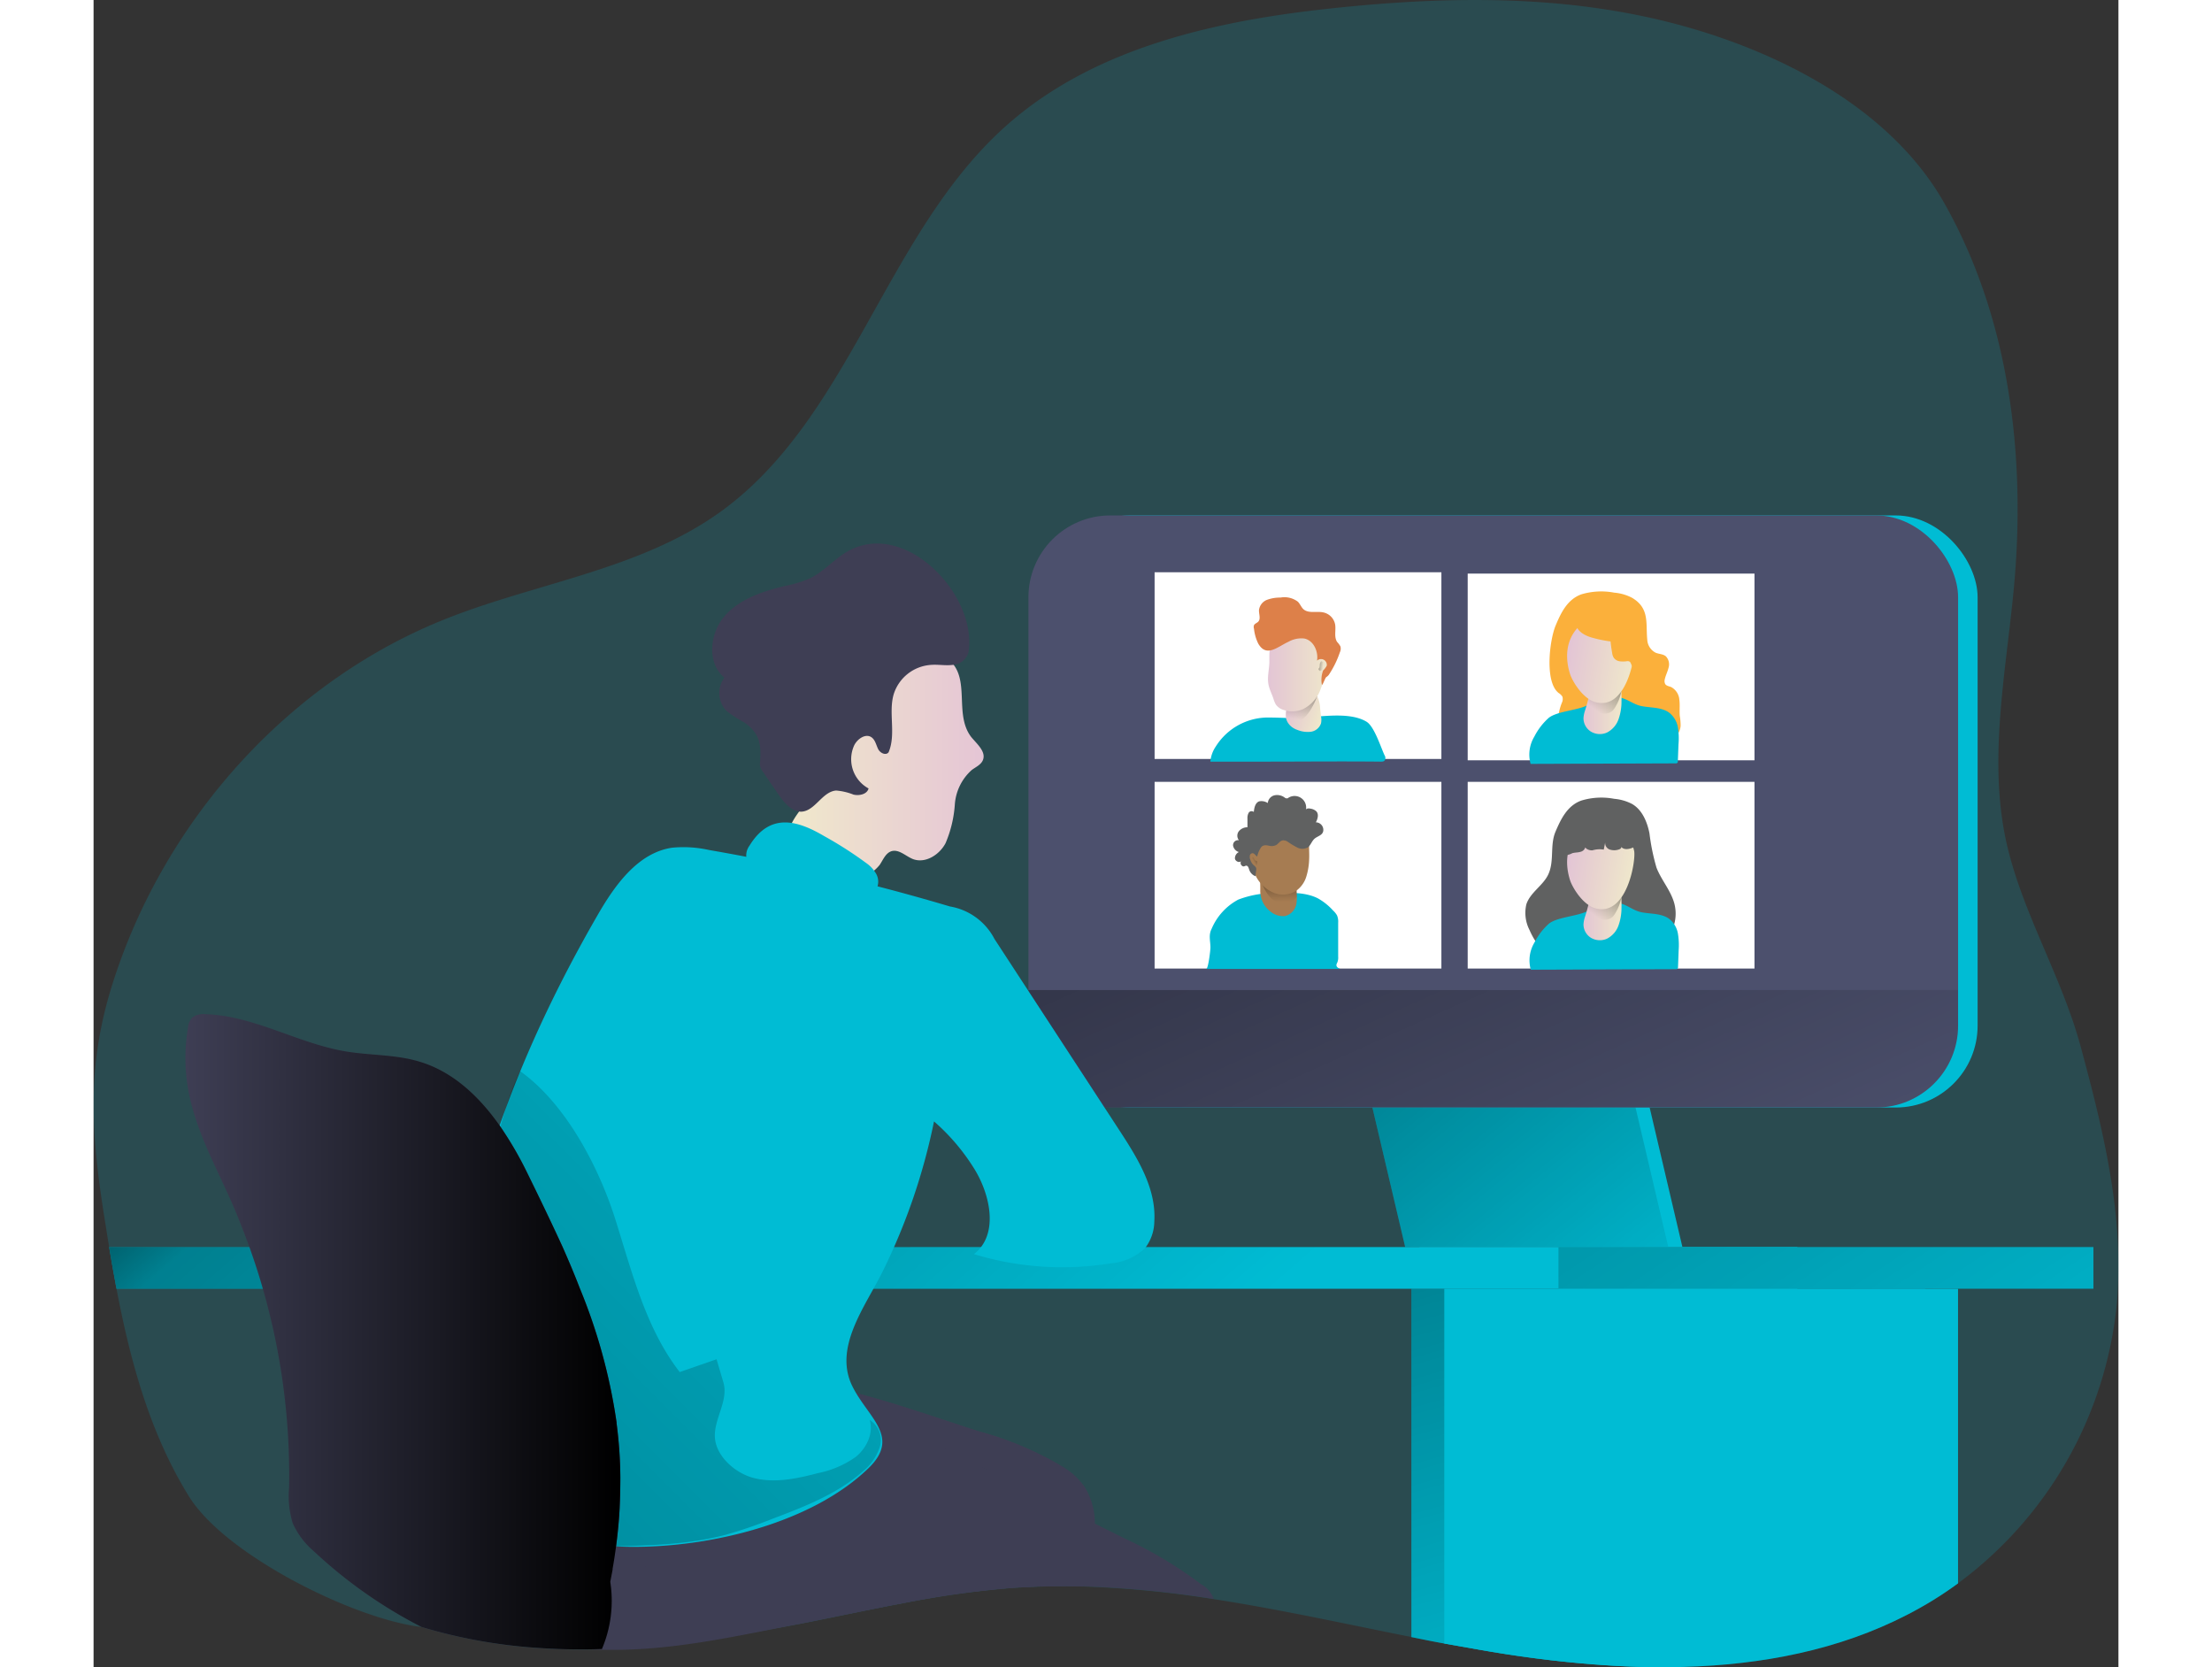 <svg height="306" viewBox="0 0 349.56 287.81" width="406" xmlns="http://www.w3.org/2000/svg" xmlns:xlink="http://www.w3.org/1999/xlink"><rect x="0" y="0" width="349.56" height="287.81" fill="#333333" stroke="none"/><linearGradient id="a" gradientTransform="matrix(1 0 0 -1 0 352)" gradientUnits="userSpaceOnUse" x1="277.57" x2="310.98" y1="148.16" y2="31.41"><stop offset=".01"/><stop offset=".08" stop-opacity=".69"/><stop offset=".21" stop-opacity=".32"/><stop offset="1" stop-opacity="0"/></linearGradient><linearGradient id="b" gradientTransform="matrix(1 0 0 -1 -26.39 328.48)" x1="240.46" x2="299.59" xlink:href="#a" y1="168.79" y2="96.15"/><linearGradient id="c" x1="242.97" x2="290.27" xlink:href="#a" y1="208.75" y2="103.45"/><linearGradient id="d" x1="93.46" x2="201.02" xlink:href="#a" y1="203.16" y2="80.4"/><linearGradient id="e" gradientTransform="matrix(-1 0 0 1 -1047.16 360.29)" gradientUnits="userSpaceOnUse" x1="-1227.2" x2="-1193.25" y1="-205.25" y2="-205.25"><stop offset="0" stop-color="#e5c5d5"/><stop offset=".42" stop-color="#ead4d1"/><stop offset="1" stop-color="#f0e9cb"/></linearGradient><linearGradient id="f" x1="26.11" x2="198.18" xlink:href="#a" y1="5.47" y2="177.53"/><linearGradient id="g" gradientTransform="matrix(1 0 0 -1 0 352)" gradientUnits="userSpaceOnUse" x1="42.25" x2="117.33" y1="98.59" y2="98.59"><stop offset="0" stop-opacity="0"/><stop offset=".99"/></linearGradient><linearGradient id="h" gradientTransform="matrix(1 0 0 -1 -26.39 328.48)" x1="250.87" x2="362.37" xlink:href="#a" y1="222.62" y2="53.68"/><linearGradient id="i" gradientTransform="matrix(.96 .27 -.27 .96 307.74 442.77)" gradientUnits="userSpaceOnUse" x1="-153.53" x2="-147.12" y1="-266.7" y2="-266.7"><stop offset="0" stop-color="#e3c5d5"/><stop offset=".42" stop-color="#e8d3cf"/><stop offset="1" stop-color="#efe8cb"/></linearGradient><linearGradient id="j" gradientTransform="translate(244.13 394.71)" gradientUnits="userSpaceOnUse" x1="-9.71" x2="-6.92" y1="-246.95" y2="-262.08"><stop offset="0" stop-color="#010101" stop-opacity="0"/><stop offset=".95" stop-color="#010101"/></linearGradient><linearGradient id="k" gradientTransform="translate(244.13 394.71)" x1="-14.99" x2="-4.33" xlink:href="#i" y1="-255.44" y2="-255.44"/><linearGradient id="l" x1="-5.46" x2="-8.18" xlink:href="#j" y1="-256.14" y2="-256.46"/><linearGradient id="m" gradientTransform="translate(244.13 394.71)" x1="39.47" x2="46.06" xlink:href="#i" y1="-214.31" y2="-214.31"/><linearGradient id="n" x1="41.68" x2="51.52" xlink:href="#j" y1="-212.92" y2="-226.46"/><linearGradient id="o" gradientTransform="matrix(.99 .16 -.16 .99 288.9 421.81)" x1="-47.51" x2="-36.02" xlink:href="#i" y1="-244.73" y2="-244.73"/><linearGradient id="p" gradientTransform="translate(244.13 394.71)" x1="39.47" x2="46.06" xlink:href="#i" y1="-249.9" y2="-249.9"/><linearGradient id="q" x1="41.68" x2="51.52" xlink:href="#j" y1="-248.51" y2="-262.05"/><linearGradient id="r" gradientTransform="matrix(.99 .16 -.16 .99 288.9 421.81)" x1="-53.18" x2="-41.69" xlink:href="#i" y1="-279.77" y2="-279.77"/><linearGradient id="s" x1="-12.99" x2="-13.22" xlink:href="#j" y1="-215.5" y2="-227.05"/><linearGradient id="t" x1="-17.48" x2="-16.24" xlink:href="#j" y1="-222.44" y2="-223.12"/><path d="m375.64 248.91a68.27 68.27 0 0 1 -27.38 47.94q-2.1 1.54-4.32 2.91c-14.79 9.07-32.09 11.9-49.63 11.53a194.32 194.32 0 0 1 -29.08-3.06l-5.66-1c-1.89-.33-3.79-.73-5.68-1.11-11.37-2.26-22.73-4.78-34.13-6.54a180.1 180.1 0 0 0 -22.59-2.18h-.17c-3.91-.11-7.83 0-11.75.24a164.94 164.94 0 0 0 -19.42 2.72c-3 .55-5.92 1.16-8.87 1.76s-5.64 1.16-8.47 1.71c-5.37 1-10.53 1.95-15.53 2.67a166.16 166.16 0 0 1 -18.76 1.72 105.92 105.92 0 0 1 -10.69-.17 90.39 90.39 0 0 1 -20.51-3.67c-11.39-1.28-33.78-12.31-40.12-22.5-6.75-10.88-10.15-23.36-12.53-35.88-.45-2.4-.88-4.8-1.27-7.19-.18-1.1-.36-2.2-.53-3.29-2.55-15.67-3.68-27.71 1.45-43.22 9.06-27.63 30.35-51.42 57.56-62.09 15.61-6.13 33-8.39 46.72-18.1 22.72-16.11 28.72-48.17 49.55-66.79 15.41-13.78 36.87-18.38 57.45-20.48 17.23-1.77 34.78-2.14 51.77 1.31 19.82 4 42.52 14.2 52.83 32.42 11.05 19.52 14 42.86 12.15 64.94-1.25 14.92-4.74 30.64-1.4 45.52 2.73 12.11 9.51 23 12.81 35.19 3.95 14.6 7.63 29.64 6.2 44.69z" fill="#00bcd4" opacity=".18" transform="translate(-26.39 -23.52)"/><path d="m342.58 246v50.86q-2.1 1.54-4.32 2.91c-13.19 8.09-28.38 11.21-43.95 11.53a194.32 194.32 0 0 1 -29.08-3.06l-5.66-1c-1.89-.33-3.79-.73-5.68-1.11v-60.13z" fill="#00bcd4" transform="translate(-26.39 -23.52)"/><path d="m342.58 246v50.86q-2.1 1.54-4.32 2.91c-13.19 8.09-28.38 11.21-43.95 11.53a194.32 194.32 0 0 1 -29.08-3.06l-5.66-1c-1.89-.33-3.79-.73-5.68-1.11v-60.13z" fill="url(#a)" transform="translate(-26.39 -23.52)"/><path d="m274.29 215.28h-45.42l-8.26-35.17h45.42z" fill="#00bcd4"/><path d="m271.85 215.28h-45.42l-8.26-35.17h45.42z" fill="#00bcd4"/><path d="m271.85 215.28h-45.42l-8.26-35.17h45.42z" fill="url(#b)"/><rect fill="#00bcd4" height="102.21" rx="14.13" width="160.49" x="164.76" y="88.98"/><rect fill="#4c506d" height="102.21" rx="14.13" width="160.49" x="161.39" y="88.98"/><path d="m348.26 194.43v6.14a14.13 14.13 0 0 1 -14.13 14.13h-132.23a14.13 14.13 0 0 1 -14.13-14.13v-6.14z" fill="url(#c)" transform="translate(-26.39 -23.52)"/><path d="m199.25 286.57a26.14 26.14 0 0 1 -2.08 10.79h-.17c-3.91-.11-7.83 0-11.75.24a164.94 164.94 0 0 0 -19.42 2.72c-3 .55-5.92 1.16-8.87 1.76s-5.64 1.16-8.47 1.71c-5.37 1-10.53 1.95-15.53 2.67a47.61 47.61 0 0 1 -17-12.17c-.51-.57-1-1.15-1.48-1.74-.61-.77-1.19-1.57-1.73-2.41a18.26 18.26 0 0 1 -3.09-7.86 11.66 11.66 0 0 1 .12-3.44c.75-3.93 3.62-7.06 6.86-9.47.35-.26.7-.52 1.06-.76a40 40 0 0 1 24.37-7.1c.72 0 1.45.06 2.17.11a75 75 0 0 1 13.76 2.38c7.12 1.82 14.23 4.37 21.26 6.62a56.68 56.68 0 0 1 14.79 6.31 12.64 12.64 0 0 1 3.39 3.21 12 12 0 0 1 1.81 6.43z" fill="#3e3e54" transform="translate(-26.39 -23.52)"/><path d="m197 297.36c-3.91-.11-7.83 0-11.75.24a164.94 164.94 0 0 0 -19.42 2.72c-3 .55-5.92 1.16-8.87 1.76s-5.64 1.16-8.47 1.71c-15.14 2.95-29.14 6.34-44.72 3.44a6.37 6.37 0 0 1 -2.61-.91 6 6 0 0 1 -1.89-3.12 27.57 27.57 0 0 1 1.63-20.69c3.8-7.49 9.83-10.46 16.88-14 8.13-4.12 15-7.23 24.37-7 .72 0 1.45.06 2.17.11a76.51 76.51 0 0 1 13.68 2.38c7 1.82 14.07 4.34 21 6.57a56.39 56.39 0 0 1 14.79 6.31 12.48 12.48 0 0 1 3.4 3.2 12.08 12.08 0 0 1 1.79 6.38 26 26 0 0 1 -1.98 10.9z" fill="#3e3e54" transform="translate(-26.39 -23.52)"/><path d="m219.76 299.54a180.1 180.1 0 0 0 -22.59-2.18h-.17c-3.91-.11-7.83 0-11.75.24a164.94 164.94 0 0 0 -19.42 2.72c-3 .55-5.92 1.16-8.87 1.76-8.45-1.51-17-2.73-25.36-4.58a28.41 28.41 0 0 1 -11.6-4.61 13.24 13.24 0 0 1 -2.35-2.38 11.38 11.38 0 0 1 -.84-1.25 10.07 10.07 0 0 1 -1.48-5.81 7.25 7.25 0 0 1 .28-1.6 13.89 13.89 0 0 1 6.09-7.1 28.71 28.71 0 0 1 14.42-5.32c3.49-.19 7 .51 10.44.32 3.1-.17 5.24-1.89 8-2.3a15.35 15.35 0 0 1 6.25.55c4.73 1.3 9.61 4.14 13.32 6l25 12.48.19.09 5 2.5a72.27 72.27 0 0 1 13.26 7.93 4.58 4.58 0 0 1 2.18 2.54z" fill="#3e3e54" transform="translate(-26.39 -23.52)"/><path d="m320.52 238.8v7.2h-290.17c-.45-2.4-.88-4.8-1.27-7.19z" fill="#00bcd4" transform="translate(-26.39 -23.52)"/><path d="m320.52 238.8v7.2h-290.17c-.45-2.4-.88-4.8-1.27-7.19z" fill="url(#d)" transform="translate(-26.39 -23.52)"/><path d="m174 137.37c-3.46-3.07-10.7-3.81-14-.42-2.44 2.5-2.6 6.4-3.2 9.87a31.16 31.16 0 0 1 -6.11 13.69c-1.68 2.14-3.7 4.16-4.42 6.77a3.9 3.9 0 0 0 0 2.61 5.24 5.24 0 0 0 2.16 2.09 19.69 19.69 0 0 0 6.88 3.2 6.73 6.73 0 0 0 6.8-2.37c.58-.86 1-2 2-2.34 1.3-.41 2.47.85 3.73 1.35 2.13.81 4.57-.72 5.63-2.74a20.56 20.56 0 0 0 1.6-6.64 8.79 8.79 0 0 1 2.93-6c.69-.51 1.57-.89 1.91-1.68.61-1.46-1-2.79-2-4-3.07-4 .01-10.12-3.91-13.39z" fill="url(#e)" transform="translate(-26.39 -23.52)"/><path d="m172.91 123.24c-4.35-5-11-7.83-16.68-4.34-2.14 1.32-3.84 3.31-6.09 4.42a19.93 19.93 0 0 1 -4.33 1.34c-3.86.92-7.86 2.22-10.47 5.2s-3.1 8.12-.05 10.65a4.44 4.44 0 0 0 .36 5.73 19.77 19.77 0 0 0 3 1.95c3 2 3 4.25 2.77 7.29a2.49 2.49 0 0 0 .59 1.37l2.74 4c.95 1.35 2.21 2.79 3.82 2.79 2.38-.11 3.6-3.45 6-3.65a10.33 10.33 0 0 1 3 .7c1 .24 2.36-.05 2.61-1.06a5.74 5.74 0 0 1 -2.46-7.48c.57-1.12 2-2.07 3-1.33.61.45.76 1.28 1.11 2s1.36 1.17 1.81.56c1.33-3.13-.08-6.88.9-10.08a7.25 7.25 0 0 1 6.41-5c1.25-.1 2.51.16 3.76 0a3 3 0 0 0 2.73-2.21c.65-4.36-1.31-9.18-4.53-12.85z" fill="#3e3e54" transform="translate(-26.39 -23.52)"/><path d="m139.61 169.53a2.78 2.78 0 0 0 -.46 2.35 2.14 2.14 0 0 0 2 1.09c5.67.55 11.59 1.33 16.89 4.1 1.15.55 2.66 1.14 3.46 0a2.79 2.79 0 0 0 0-2.69 5.75 5.75 0 0 0 -1.75-1.89 66 66 0 0 0 -7.19-4.61c-4.63-2.73-9.39-4.17-12.95 1.65z" fill="#00bcd4" transform="translate(-26.39 -23.52)"/><path d="m157.43 262.92c2.7 5.38 8.36 8.66 2.7 14.09-10 9.63-27.67 13.67-41.06 13.54-9-.08-18.25-2.14-25.3-7.7a14.46 14.46 0 0 1 -4.88-6.14 17.31 17.31 0 0 1 -.8-5c-1.77-31.58 9.43-62.68 25.23-90.07 3-5.24 7-10.9 12.94-11.78a20.31 20.31 0 0 1 6.41.4 362.92 362.92 0 0 1 41.55 9.74 10.67 10.67 0 0 1 7.7 5.62l21.59 33.07c3.12 4.78 6.36 10 6 15.69a7.69 7.69 0 0 1 -1.6 4.61 9.85 9.85 0 0 1 -6 2.63 52.24 52.24 0 0 1 -23.54-1.6c4.26-3.27 2.92-10.06.11-14.65a35.94 35.94 0 0 0 -7-8.26 106.35 106.35 0 0 1 -8.8 25.77c-3 6.12-8.68 13.26-5.25 20.04z" fill="#00bcd4" transform="translate(-26.39 -23.52)"/><path d="m95.93 220.64c.55-2.06 2.15-8.6 4.11-12.2 7.81 5.57 13.54 16.44 16.43 25.59s5.24 18.77 11.11 26.35l6.36-2.21 1.18 4c.94 3.16-1.73 6.41-1.46 9.61s3.49 6 6.53 6.84c3.66 1 7.56.18 11.23-.79a16.93 16.93 0 0 0 6.58-2.83c1.85-1.52 3.07-4.06 2.38-6.35a4.06 4.06 0 0 1 1.74 4.63 8.94 8.94 0 0 1 -3 4.3c-4.44 3.9-10.09 6.07-15.61 8.16a81.74 81.74 0 0 1 -8.08 2.75c-6.24 1.65-12.77 1.81-19.22 2-3.92.09-6.27-.52-8-4.4-2.48-5.53-2.66-11.77-3.26-17.81a313.36 313.36 0 0 0 -9.02-47.64z" fill="url(#f)" transform="translate(-26.39 -23.52)"/><path d="m117.33 278.58q0 2.58-.12 5.25c-.09 1.77-.25 3.58-.47 5.43l-.15 1.21c-.17 1.26-.36 2.53-.59 3.82a.33.33 0 0 0 0 .14c-.13.71-.27 1.43-.41 2.16a21.33 21.33 0 0 1 -1.44 11.6 105.92 105.92 0 0 1 -10.69-.17 90 90 0 0 1 -20.46-3.64 81.47 81.47 0 0 1 -18.65-13.13 13.6 13.6 0 0 1 -3.59-4.81 16.29 16.29 0 0 1 -.61-6.17 116.83 116.83 0 0 0 -4.53-34.27c-.69-2.42-1.47-4.82-2.32-7.19-1-2.69-2-5.34-3.19-8-2.74-6.17-6.06-12.19-7.31-18.82a30.81 30.81 0 0 1 -.12-11 2.92 2.92 0 0 1 .7-1.76 3 3 0 0 1 2.28-.63c8.34.23 15.92 5 24.16 6.41 4.23.72 8.62.53 12.73 1.75 5.85 1.72 10.35 6 13.9 11a62 62 0 0 1 4.86 8.35c2.14 4.35 4.14 8.51 6 12.56 1.08 2.43 2.09 4.82 3 7.19a97 97 0 0 1 6.37 23.23v.15a74.91 74.91 0 0 1 .65 9.34z" fill="#3e3e54" transform="translate(-26.39 -23.52)"/><path d="m117.33 278.58q0 2.58-.12 5.25c-.09 1.77-.25 3.58-.47 5.43l-.15 1.21c-.17 1.26-.36 2.53-.59 3.82a.33.33 0 0 0 0 .14c-.13.71-.27 1.43-.41 2.16a21.33 21.33 0 0 1 -1.44 11.6 105.92 105.92 0 0 1 -10.69-.17 90 90 0 0 1 -20.46-3.64 81.47 81.47 0 0 1 -18.65-13.13 13.6 13.6 0 0 1 -3.59-4.81 16.29 16.29 0 0 1 -.61-6.17 116.83 116.83 0 0 0 -4.53-34.27c-.69-2.42-1.47-4.82-2.32-7.19-1-2.69-2-5.34-3.19-8-2.74-6.17-6.06-12.19-7.31-18.82a30.81 30.81 0 0 1 -.12-11 2.92 2.92 0 0 1 .7-1.76 3 3 0 0 1 2.28-.63c8.34.23 15.92 5 24.16 6.41 4.23.72 8.62.53 12.73 1.75 5.85 1.72 10.35 6 13.9 11a62 62 0 0 1 4.86 8.35c2.14 4.35 4.14 8.51 6 12.56 1.08 2.43 2.09 4.82 3 7.19a97 97 0 0 1 6.37 23.23v.15a74.91 74.91 0 0 1 .65 9.34z" fill="url(#g)" transform="translate(-26.39 -23.52)"/><path d="m252.89 215.28h92.35v7.19h-92.35z" fill="#00bcd4"/><path d="m252.89 215.28h92.35v7.19h-92.35z" fill="url(#h)"/><path d="m348.26 246v50.86q-2.1 1.54-4.32 2.91c-23 14.11-52.13 13.12-78.71 8.47l-5.66-1v-61.24z" fill="#00bcd4" transform="translate(-26.39 -23.52)"/><path d="m183.17 98.79h49.51v32.23h-49.51z" fill="#fff"/><path d="m220.12 152.39a10.67 10.67 0 0 1 9.42-5c1.31 0 2.63.09 3.93.09 3.76 0 9.42-1.31 12.66.62 1.34.79 2.46 4.37 3.12 5.79a.85.85 0 0 1 .05.88c-.19.25-.48.23-.75.23-6.67-.07-13.32 0-20 0h-9.36a5.45 5.45 0 0 1 .93-2.61z" fill="#00bcd4" transform="translate(-26.39 -23.52)"/><path d="m233.22 149a3.43 3.43 0 0 0 1 .53 4.68 4.68 0 0 0 2.34.31 2.17 2.17 0 0 0 1.73-1.45 3.08 3.08 0 0 0 0-1.21l-.16-1.44a4.9 4.9 0 0 0 -.52-2.06 2.55 2.55 0 0 0 -3.09-1 3.38 3.38 0 0 0 -1.6 1.69c-.72 1.63-1.29 3.33.3 4.63z" fill="url(#i)" transform="translate(-26.39 -23.52)"/><path d="m237.64 143.68s-1.52 4.38-3.72 4.38-1.62-2.13-1.62-2.13z" fill="url(#j)" transform="translate(-26.39 -23.52)"/><path d="m229.27 141.92c.19.76.55 1.46.8 2.2a4.58 4.58 0 0 0 .41 1 2.45 2.45 0 0 0 1.28.93 4.62 4.62 0 0 0 3.41-.11 6.05 6.05 0 0 0 3.08-3.54c.55-1.51 1.51-3 1.55-4.63 0-.69-.83-1.52-1.07-2.17a5.09 5.09 0 0 0 -1.32-1.8 6.29 6.29 0 0 0 -1.58-1.23 4.83 4.83 0 0 0 -4.59.55 4 4 0 0 0 -1.2 1c-.78 1.07-.66 2.38-.67 3.63-.01 1.44-.45 2.75-.1 4.17z" fill="url(#k)" transform="translate(-26.39 -23.52)"/><path d="m227.43 134.58a7.6 7.6 0 0 1 -.71-2.51.94.94 0 0 1 0-.62c.14-.29.51-.38.73-.61.47-.5.1-1.3.13-2a2.19 2.19 0 0 1 1.38-1.77 6.41 6.41 0 0 1 2.33-.39 3.83 3.83 0 0 1 3 .71c.4.4.61 1 1 1.33.91.75 2.29.26 3.44.53a2.62 2.62 0 0 1 2 2.09c.16 1-.23 2.13.34 3a3.57 3.57 0 0 1 .57.77 1.44 1.44 0 0 1 -.09 1 16.49 16.49 0 0 1 -1.79 3.71 1.55 1.55 0 0 1 -.54.57c-.24.12-.65 1.53-.79 1.31a4.68 4.68 0 0 1 .22-2.43 3 3 0 0 0 .63-.84 1 1 0 0 0 -.86-1.13 1 1 0 0 0 -.82.27c.26-1.6-.6-3.49-2.19-3.82a4.5 4.5 0 0 0 -2.76.57c-1.84.83-3.81 2.79-5.22.26z" fill="#dd8049" transform="translate(-26.39 -23.52)"/><path d="m238.2 137.85a.26.26 0 0 1 .15-.16.41.41 0 0 1 .24.08.54.54 0 0 1 .28.31.55.55 0 0 1 0 .31 2.22 2.22 0 0 1 -.24.6.71.71 0 0 1 -.52.35c-.1 0-.25-.23-.25-.32s.1-.14.14-.23c.12-.28 0-.63.2-.94z" fill="url(#l)" transform="translate(-26.39 -23.52)"/><path d="m237.22 99.02h49.51v32.23h-49.51z" fill="#fff"/><path d="m237.22 134.97h49.51v32.23h-49.51z" fill="#fff"/><path d="m183.17 134.97h49.51v32.23h-49.51z" fill="#fff"/><g transform="translate(-26.39 -23.52)"><path d="m283.23 161.72a11.88 11.88 0 0 1 5.68-.3 8.1 8.1 0 0 1 3.08.89c1.74 1 2.61 3.09 3 5.07a36.4 36.4 0 0 0 1.22 5.94c.85 2.18 2.53 4 3.1 6.28a6.86 6.86 0 0 1 -5 8.3 7 7 0 0 1 -1.7.2c-1.46 0-2.88-.48-4.34-.48-3 0-5.89 2.06-8.84 1.46-2.42-.5-4.15-2.69-5.14-5a6.45 6.45 0 0 1 -.55-4.46c.66-2 2.77-3.16 3.71-5 1.19-2.35.3-5.14 1.32-7.53.93-2.18 2.04-4.5 4.46-5.37z" fill="#606161"/><path d="m293.61 181c1.62.32 3.44.17 4.76 1.12a4.16 4.16 0 0 1 1.52 2.49 12.07 12.07 0 0 1 .14 2.94l-.11 2.9a.46.46 0 0 1 -.08.3.51.51 0 0 1 -.34.08l-25 .09a6 6 0 0 1 .65-4.72 11 11 0 0 1 2.52-3.26c1.52-1.15 5.06-1.25 6.73-2.2.44-.24 0-.59.53-.72s.28-.7.76-.71a17.92 17.92 0 0 1 4.39.19c1.23.36 2.2 1.23 3.53 1.5z" fill="#00bcd4"/><path d="m283.84 181.84a5.15 5.15 0 0 0 -.24 1.23 2.72 2.72 0 0 0 1.32 2.36 3 3 0 0 0 2.73.14 4.09 4.09 0 0 0 2-2.3 9 9 0 0 0 .51-3.09 25.37 25.37 0 0 0 -.25-4.18.85.85 0 0 0 -.7-1h-.21a3.76 3.76 0 0 0 -4 2.26 7.72 7.72 0 0 0 -.34 1.57 30.3 30.3 0 0 1 -.82 3.01z" fill="url(#m)"/><path d="m284.46 179.72s-.15 1.28.43 1.76 2.87 1.59 4 0a8.09 8.09 0 0 0 1.31-3.41z" fill="url(#n)"/><path d="m281.29 175.5c.29.94 2.06 4.25 4.49 4.85 5.25 1.3 6.84-7.93 6.58-9.87a8 8 0 0 0 -2.41-4.21 4.62 4.62 0 0 0 -4.77-.55c-4.12 1.76-5.18 5.77-3.89 9.78z" fill="url(#o)"/><path d="m279.59 170.35a1.08 1.08 0 0 0 .81.81 2.94 2.94 0 0 0 1.26-.35c.5-.15 1-.09 1.55-.28s.89-.8.6-1.22c-.15.64.7 1.06 1.35 1a4.24 4.24 0 0 1 1.94-.12l.25-1.28a1.18 1.18 0 0 0 .77 1.26 2.48 2.48 0 0 0 1.57 0c.23-.06.51-.24.42-.46.53.64 1.55.37 2.32 0a.57.57 0 0 0 .3-.23.55.55 0 0 0 0-.4 13.62 13.62 0 0 0 -1.33-3.59 4.68 4.68 0 0 0 -3-2.26 6.21 6.21 0 0 0 -2.19.12 8 8 0 0 0 -4.89 2.75c-.9 1.07-2.12 2.9-1.73 4.25z" fill="#606161"/><path d="m283.23 126.12a12 12 0 0 1 5.68-.29 8.1 8.1 0 0 1 3.08.89c3.06 1.81 2.34 4.4 2.62 7.23a2.68 2.68 0 0 0 1.43 2.24c.58.25 1.28.22 1.77.62a2 2 0 0 1 .47 2c-.17.69-.51 1.33-.65 2a1.09 1.09 0 0 0 .09.81c.21.31.64.36 1 .5a2.7 2.7 0 0 1 1.43 2.21c.12.91 0 1.83.07 2.75a10 10 0 0 1 .15 1.73c-.12 1.77-1.89 3.07-3.66 3.3a12.1 12.1 0 0 1 -5.21-.93 11.25 11.25 0 0 0 -5.22-.84c-1.9.31-3.91 1.55-5.59.62a3.33 3.33 0 0 1 -1.51-2.85 9.67 9.67 0 0 1 .69-3.28 1.47 1.47 0 0 0 .09-1.05 2.06 2.06 0 0 0 -.65-.63c-2.46-1.91-1.56-9.17-.52-11.64.91-2.19 2.02-4.51 4.44-5.39z" fill="#fbb03b"/><path d="m293.61 145.41c1.62.32 3.44.17 4.76 1.12a4.16 4.16 0 0 1 1.52 2.49 11.89 11.89 0 0 1 .11 3l-.11 2.9a.43.43 0 0 1 -.08.29.46.46 0 0 1 -.34.09l-25 .09a6 6 0 0 1 .65-4.72 11 11 0 0 1 2.52-3.26c1.52-1.15 5.06-1.25 6.73-2.2.44-.24 0-.59.53-.72s.28-.7.76-.71a17.92 17.92 0 0 1 4.39.19c1.26.3 2.23 1.17 3.56 1.44z" fill="#00bcd4"/><path d="m283.84 146.25a5.15 5.15 0 0 0 -.24 1.23 2.72 2.72 0 0 0 1.32 2.36 3 3 0 0 0 2.73.14 4.09 4.09 0 0 0 2-2.3 9 9 0 0 0 .51-3.09 25.37 25.37 0 0 0 -.25-4.18.85.85 0 0 0 -.7-1h-.21a3.76 3.76 0 0 0 -4 2.26 7.72 7.72 0 0 0 -.34 1.57 30.3 30.3 0 0 1 -.82 3.01z" fill="url(#p)"/><path d="m284.46 144.13s-.15 1.28.43 1.76 2.87 1.59 4 0a8.09 8.09 0 0 0 1.31-3.41z" fill="url(#q)"/><path d="m281.29 139.91c.29.94 2.06 4.25 4.49 4.85 5.25 1.3 6.84-7.93 6.58-9.87a8 8 0 0 0 -2.41-4.21 4.62 4.62 0 0 0 -4.77-.55c-4.12 1.76-5.18 5.77-3.89 9.78z" fill="url(#r)"/><path d="m224 178.82a17.47 17.47 0 0 1 6.63-1.13c2.47-.1 5.12-.13 7.17.94a10.4 10.4 0 0 1 2.56 2.06 3.53 3.53 0 0 1 .69.85 2.72 2.72 0 0 1 .2 1.26v5.86a2.19 2.19 0 0 1 -.2 1.13c-.54 1 1.35 1 0 1h-22.58c.36 0 .74-3.34.73-3.68 0-1.16-.36-2.15.2-3.24a10.23 10.23 0 0 1 4.6-5.05z" fill="#00bcd4"/><path d="m229.59 180.9a3.38 3.38 0 0 0 2.48.76 2.63 2.63 0 0 0 2-2.36c.15-1.05-.09-2.13 0-3.2a6.7 6.7 0 0 0 0-2 3 3 0 0 0 -2.49-1.91 3.55 3.55 0 0 0 -3 1.1c-1.05 1.17-.73 2.57-.78 4a4.46 4.46 0 0 0 1.79 3.61z" fill="#a67c52"/><path d="m228.08 176s1.18 3.42 3.45 3.42 2.59-1.15 2.59-1.15l-.1-1.84z" fill="url(#s)"/><path d="m236.24 171.88a11.28 11.28 0 0 1 -.5 3 4.68 4.68 0 0 1 -1.73 2.41 4.27 4.27 0 0 1 -4 .3 6.07 6.07 0 0 1 -3-2.89 10.8 10.8 0 0 1 -1.21-4 5.83 5.83 0 0 1 .57-3.13 4.32 4.32 0 0 1 2.6-2 10.11 10.11 0 0 1 3.33-.34 6.11 6.11 0 0 1 2.67.51 2.26 2.26 0 0 1 1.34 2.38c-.19 1.17 0 2.5-.07 3.76z" fill="#a67c52"/><path d="m227.27 171.38c-.29-.15-.45-.54-.77-.57a.5.5 0 0 0 -.47.3 1 1 0 0 0 0 .59 2.12 2.12 0 0 0 .67 1.21 1.18 1.18 0 0 1 .39.44 1 1 0 0 1 0 .43l-.13 1a1.82 1.82 0 0 1 -1.07-1.13c-.08-.21-.16-.62-.44-.68s-.47.3-.81 0a.61.61 0 0 1 -.15-.79c-.32.35-1 0-1.06-.43a1.19 1.19 0 0 1 .68-1.14 1.42 1.42 0 0 1 -1-1.1.86.86 0 0 1 .76-.95 1 1 0 0 1 .24 0 1.25 1.25 0 0 1 0-1.55 1.92 1.92 0 0 1 1.48-.68v-1.52a1.84 1.84 0 0 1 .22-1 .6.6 0 0 1 .83-.15h.05c.07-.71.25-1.55.91-1.8a2 2 0 0 1 1.5.29 1.51 1.51 0 0 1 1.13-1.33 2.18 2.18 0 0 1 1.78.38.48.48 0 0 0 .22.12.55.55 0 0 0 .31 0 2 2 0 0 1 2.8.43 2 2 0 0 1 .33 1.64c0-.33.5-.35.82-.27a1.83 1.83 0 0 1 1 .47c.45.5.23 1.29-.09 1.89a1.3 1.3 0 0 1 1.28 1.15c.11 1.13-1 1.15-1.6 1.76-.4.41-.58 1-1 1.37a1.92 1.92 0 0 1 -1.87.08 14.61 14.61 0 0 1 -1.66-1 1.29 1.29 0 0 0 -.91-.24c-.45.09-.71.58-1.11.81a1.77 1.77 0 0 1 -1.2.11c-.49-.1-1-.19-1.38.26a4.72 4.72 0 0 0 -.68 1.6z" fill="#606161"/><path d="m226.78 171.87a2.56 2.56 0 0 0 -.11-.24.25.25 0 0 0 -.22-.13.21.21 0 0 0 -.17.18.57.57 0 0 0 0 .26 2.25 2.25 0 0 0 .2.51.83.83 0 0 0 .21.28.85.85 0 0 0 .34.14.17.17 0 0 0 .14 0 .16.16 0 0 0 .05-.09c0-.15.1-.47 0-.6s-.14 0-.21-.08a.51.51 0 0 1 -.23-.23z" fill="url(#t)" opacity=".5"/><path d="m284.92 133.55a21.45 21.45 0 0 0 3.35.7c.07.66.16 1.32.28 2a2.16 2.16 0 0 0 .25.78 1.51 1.51 0 0 0 1 .64 4.43 4.43 0 0 0 1.26 0 .73.73 0 0 1 .54.09.75.75 0 0 1 .18.28l.74 1.74a.15.15 0 0 0 .22-.11.66.66 0 0 0 0-.28c-.12-.69.35-1.32.63-2 .71-1.63.24-3.52-.37-5.2a8.1 8.1 0 0 0 -1.09-2.18 6.83 6.83 0 0 0 -4.75-2.26 5.58 5.58 0 0 0 -2.66.23 3.64 3.64 0 0 0 -2.18 3.07c-.02 1.39 1.5 2.17 2.6 2.5z" fill="#fbb03b"/></g></svg>